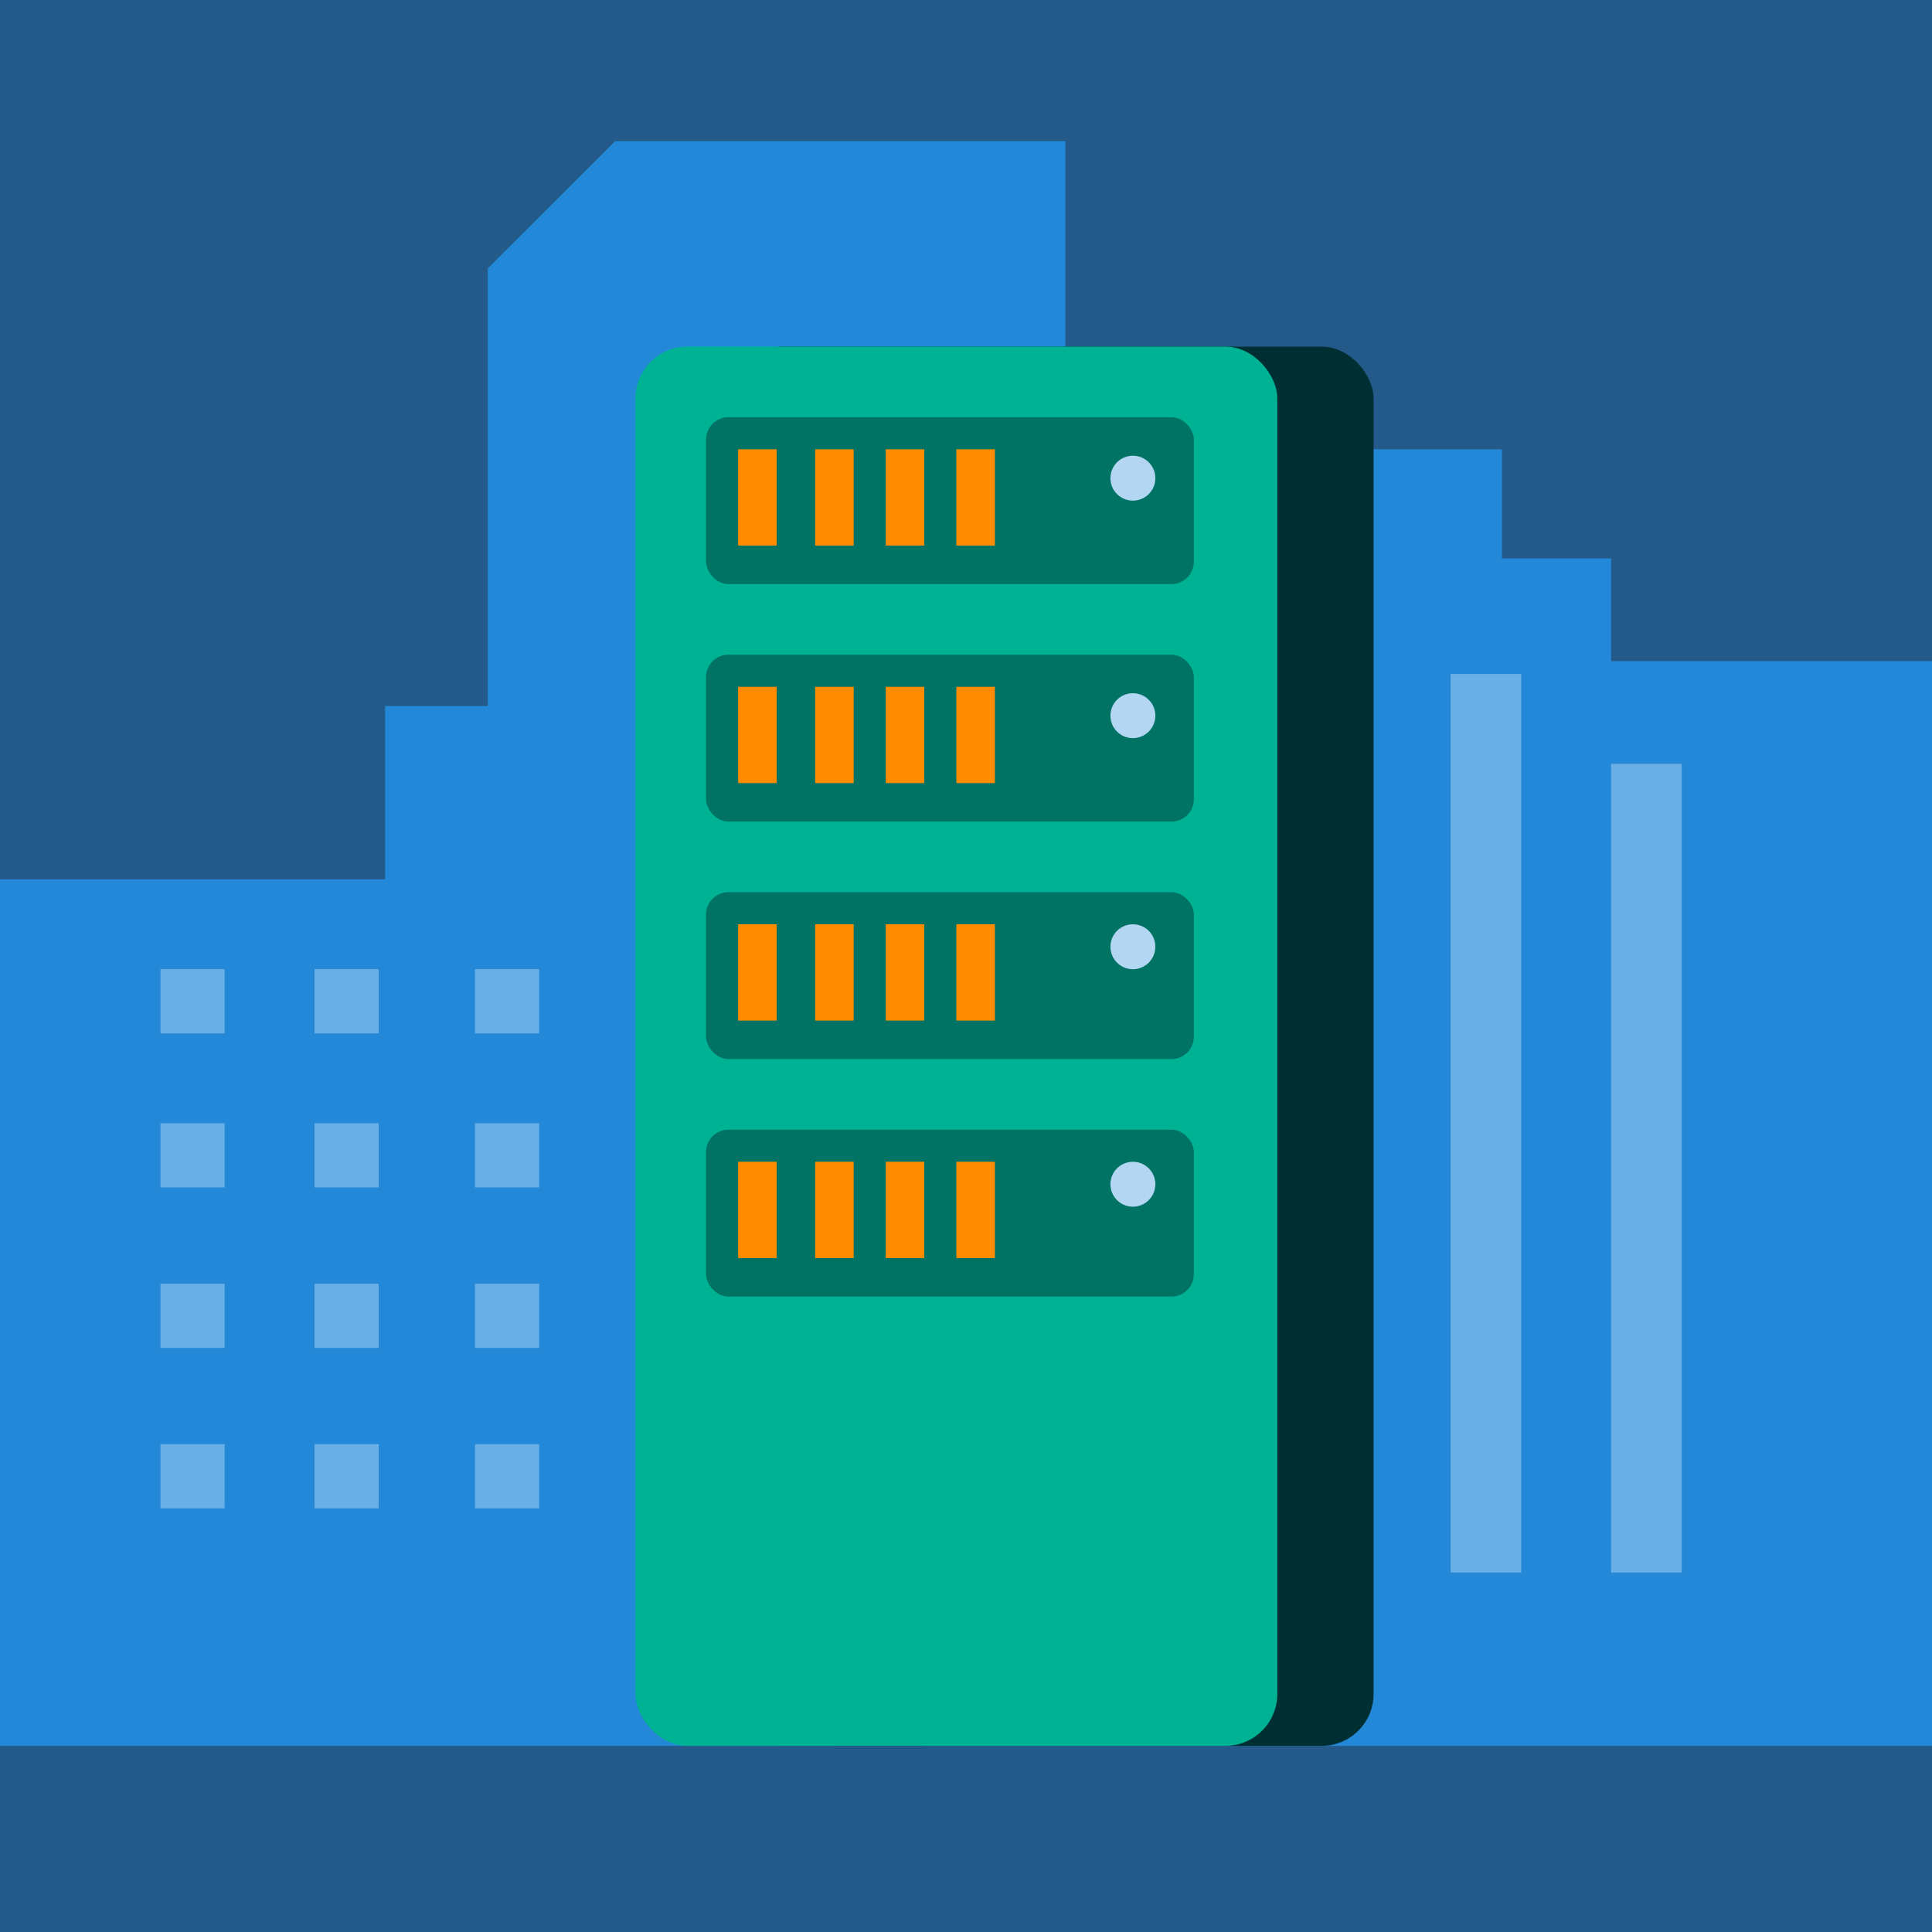 <svg xmlns="http://www.w3.org/2000/svg" viewBox="0 0 301 301"><title>tile-self-hosted-server</title><rect width="301" height="301" fill="#235a89"/><polygon points="95.828 22 76 41.799 76 250 166 250 166 22 95.828 22" fill="#2488d8"/><polygon points="301 272 301 103 251 103 251 87 234 87 234 70 144 70 144 272 301 272" fill="#2488d8"/><rect x="226" y="105" width="11" height="140" fill="#69afe5"/><rect x="251" y="119" width="11" height="126" fill="#69afe5"/><polygon points="60 110 60 137 0 137 0 272 130 272 130 110 60 110" fill="#2488d8"/><rect x="25" y="151" width="10" height="10" fill="#69afe5"/><rect x="49" y="151" width="10" height="10" fill="#69afe5"/><rect x="74" y="151" width="10" height="10" fill="#69afe5"/><rect x="25" y="175" width="10" height="10" fill="#69afe5"/><rect x="49" y="175" width="10" height="10" fill="#69afe5"/><rect x="74" y="175" width="10" height="10" fill="#69afe5"/><rect x="25" y="200" width="10" height="10" fill="#69afe5"/><rect x="49" y="200" width="10" height="10" fill="#69afe5"/><rect x="74" y="200" width="10" height="10" fill="#69afe5"/><rect x="25" y="225" width="10" height="10" fill="#69afe5"/><rect x="49" y="225" width="10" height="10" fill="#69afe5"/><rect x="74" y="225" width="10" height="10" fill="#69afe5"/><rect x="114" y="54" width="100" height="218" rx="8.084" ry="8.084" fill="#002f33"/><rect x="99" y="54" width="100" height="218" rx="8.084" ry="8.084" fill="#00b294"/><rect x="110" y="65" width="76" height="26" rx="3.479" ry="3.479" fill="#007365"/><circle cx="176.5" cy="74.5" r="3.5" fill="#b3d6f2"/><rect x="115" y="70" width="6" height="15" fill="#ff8c00"/><rect x="127" y="70" width="6" height="15" fill="#ff8c00"/><rect x="138" y="70" width="6" height="15" fill="#ff8c00"/><rect x="149" y="70" width="6" height="15" fill="#ff8c00"/><rect x="110" y="102" width="76" height="26" rx="3.479" ry="3.479" fill="#007365"/><circle cx="176.5" cy="111.5" r="3.5" fill="#b3d6f2"/><rect x="115" y="107" width="6" height="15" fill="#ff8c00"/><rect x="127" y="107" width="6" height="15" fill="#ff8c00"/><rect x="138" y="107" width="6" height="15" fill="#ff8c00"/><rect x="149" y="107" width="6" height="15" fill="#ff8c00"/><rect x="110" y="139" width="76" height="26" rx="3.479" ry="3.479" fill="#007365"/><circle cx="176.5" cy="147.5" r="3.5" fill="#b3d6f2"/><rect x="115" y="144" width="6" height="15" fill="#ff8c00"/><rect x="127" y="144" width="6" height="15" fill="#ff8c00"/><rect x="138" y="144" width="6" height="15" fill="#ff8c00"/><rect x="149" y="144" width="6" height="15" fill="#ff8c00"/><rect x="110" y="176" width="76" height="26" rx="3.479" ry="3.479" fill="#007365"/><circle cx="176.5" cy="184.5" r="3.5" fill="#b3d6f2"/><rect x="115" y="181" width="6" height="15" fill="#ff8c00"/><rect x="127" y="181" width="6" height="15" fill="#ff8c00"/><rect x="138" y="181" width="6" height="15" fill="#ff8c00"/><rect x="149" y="181" width="6" height="15" fill="#ff8c00"/></svg>